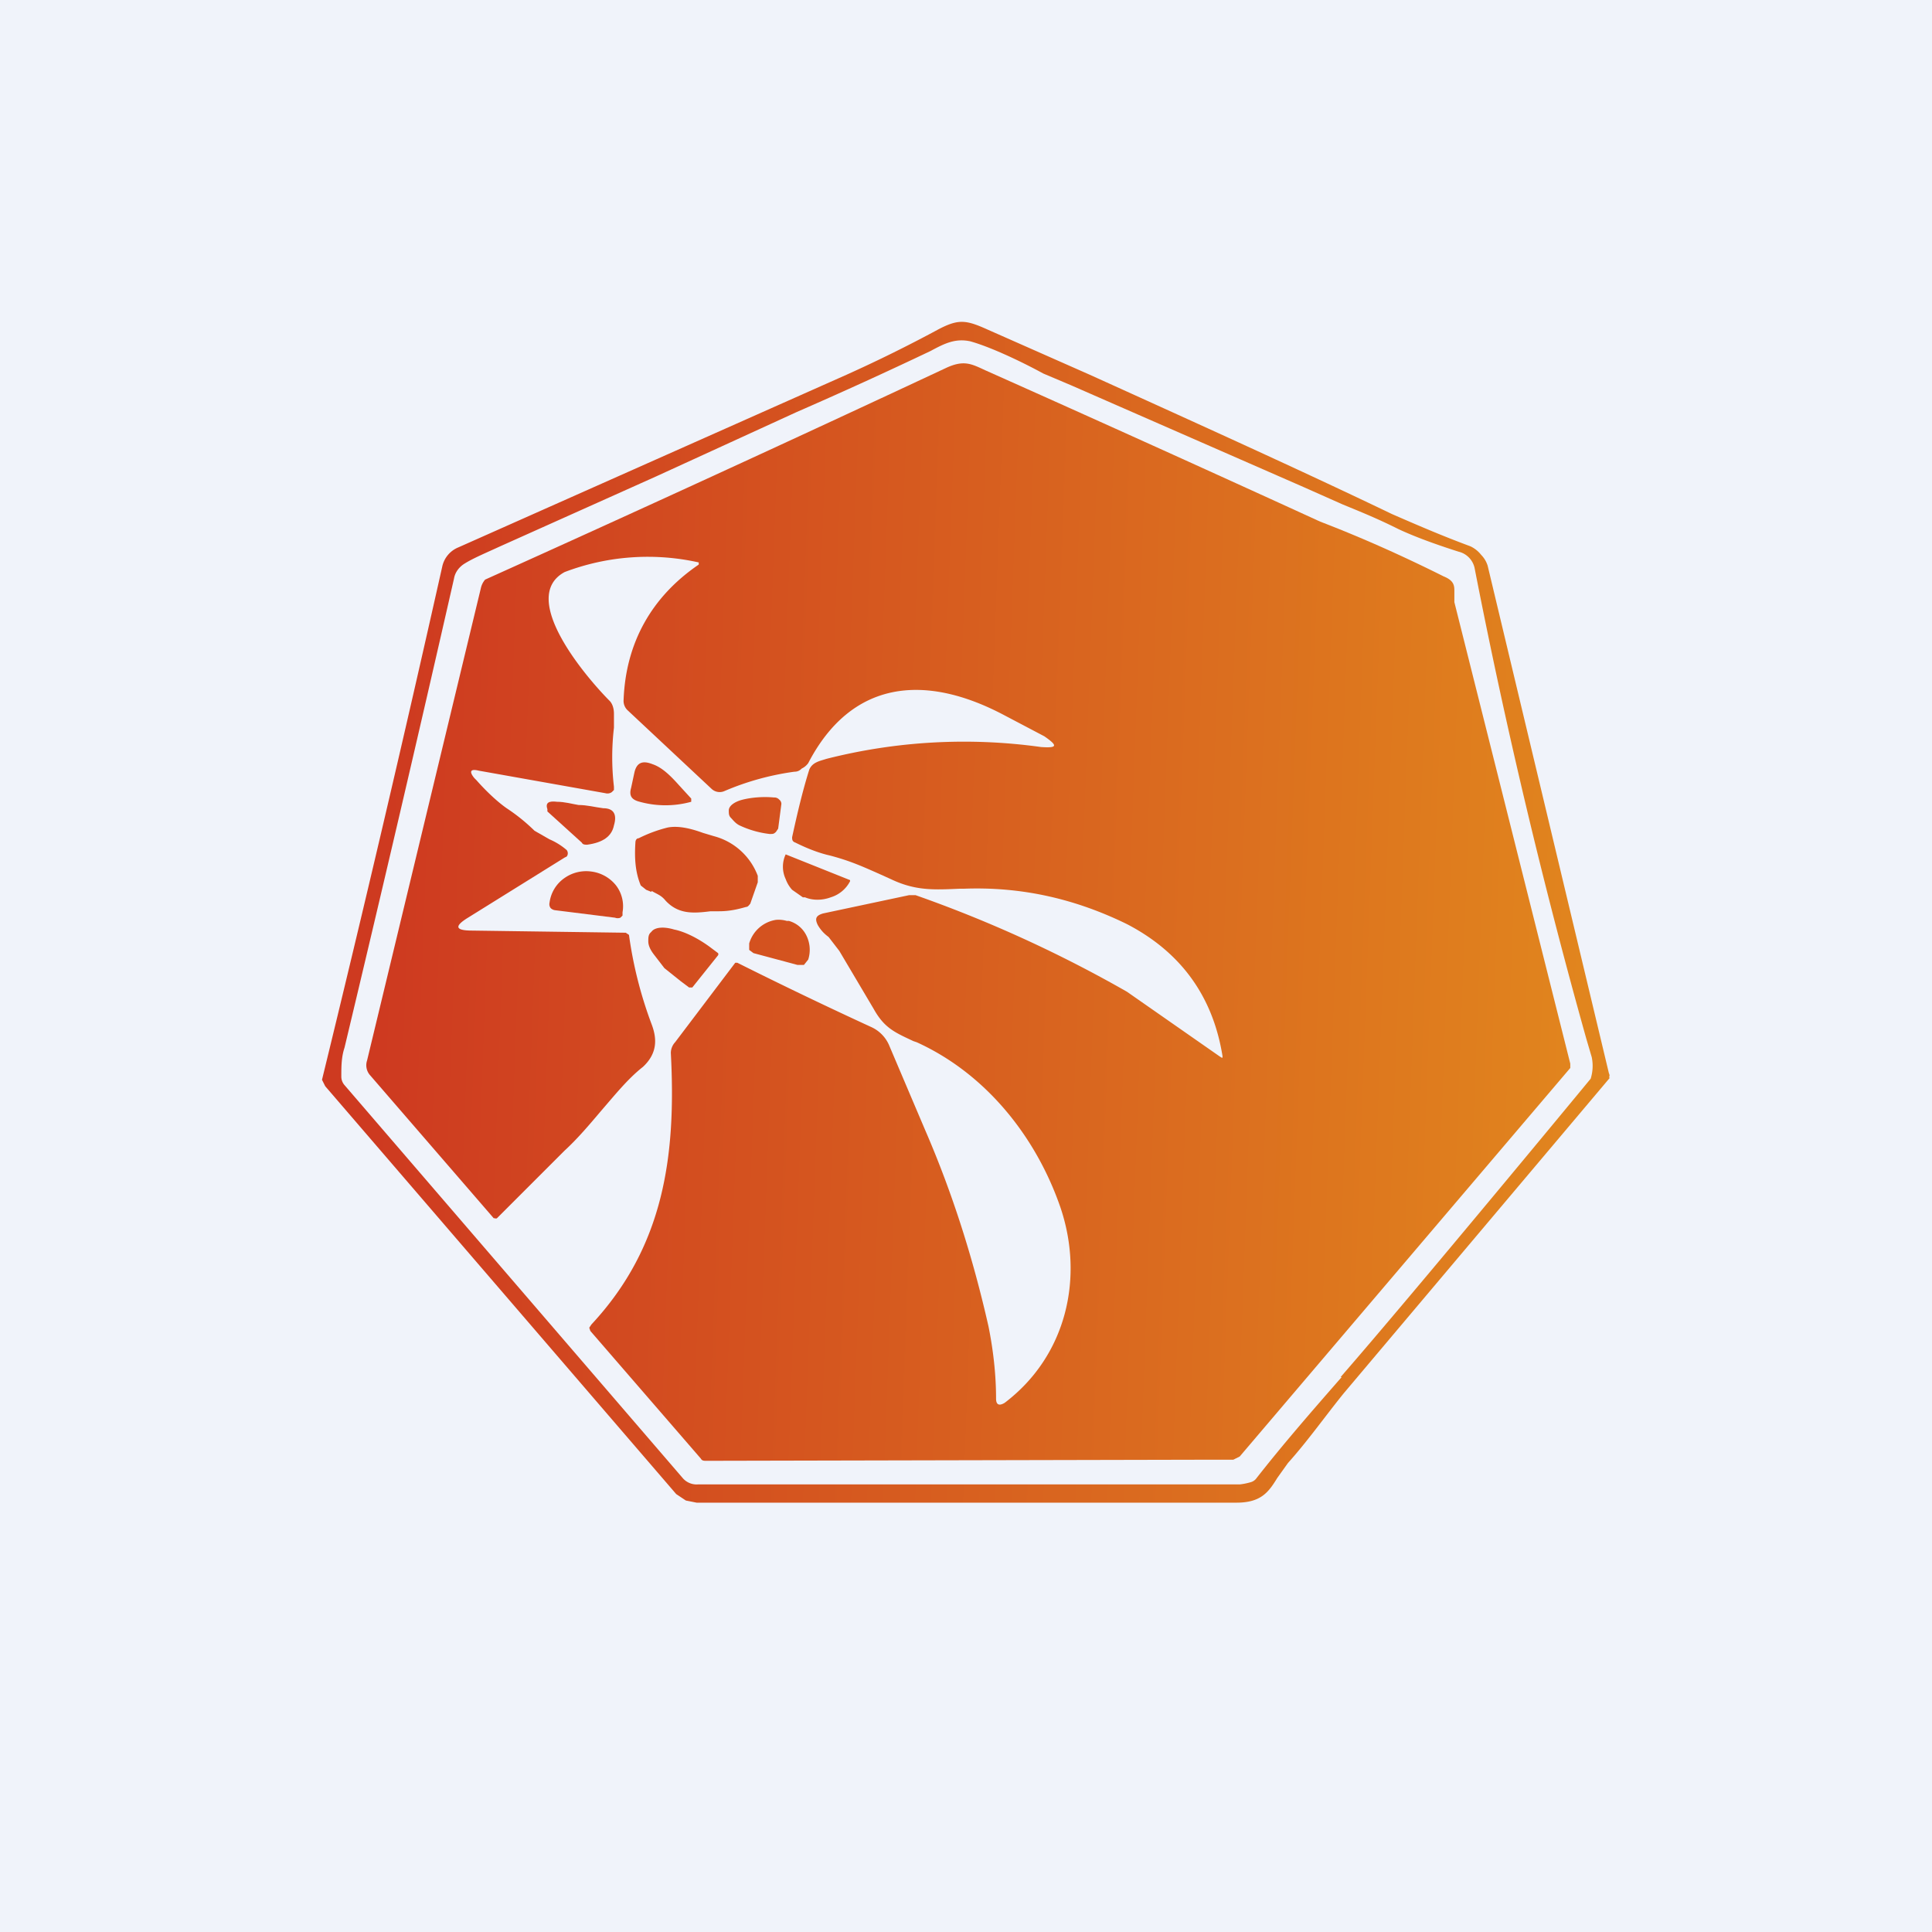 <!-- by TradingView --><svg width="18" height="18" viewBox="0 0 18 18" xmlns="http://www.w3.org/2000/svg"><path fill="#F0F3FA" d="M0 0h18v18H0z"/><path d="M12.3 4.86a358.6 358.6 0 0 0-3.12-1.41c-.13-.06-.2-.1-.37-.02A328.44 328.44 0 0 1 4.52 5.4a.18.18 0 0 0-.04.08l-1.06 4.4a.14.14 0 0 0 .03.14l1.15 1.33h.01a.02.02 0 0 0 .02 0l.63-.63c.12-.11.23-.24.34-.37.13-.15.25-.3.39-.41.14-.13.13-.27.08-.4a3.86 3.86 0 0 1-.21-.83l-.03-.02-1.43-.02c-.16 0-.17-.04-.04-.12l.9-.56.02-.01a.05.05 0 0 0 0-.06.61.61 0 0 0-.16-.1l-.14-.08a1.7 1.7 0 0 0-.26-.21c-.1-.07-.21-.18-.28-.26l-.02-.02c-.05-.06-.04-.09.04-.07l1.18.21a.07.07 0 0 0 .06-.01l.02-.02v-.03a2.37 2.37 0 0 1 0-.55v-.13c0-.06-.02-.1-.04-.12-.2-.2-.86-.96-.42-1.2a2.18 2.18 0 0 1 1.25-.09v.02c-.44.3-.68.73-.7 1.26a.12.12 0 0 0 .04.1l.78.73a.11.11 0 0 0 .12.02c.21-.09.43-.15.65-.18.03 0 .05-.01.07-.03a.16.16 0 0 0 .06-.05c.4-.77 1.08-.84 1.82-.45l.38.2c.13.09.12.11-.03.1a5.2 5.2 0 0 0-2 .11c-.06.02-.13.03-.16.1-.06.19-.11.4-.16.63 0 .02 0 .04.03.05.12.06.23.1.32.12.19.05.3.1.48.18l.11.05c.22.1.39.09.62.08h.04c.53-.02 1.03.09 1.52.33.5.26.8.67.89 1.23 0 .02 0 .02-.03 0l-.86-.6a11.98 11.98 0 0 0-1.97-.9h-.06l-.8.17c-.07.02-.08.05-.05.11.03.05.06.08.1.11l.1.13.32.54c.1.18.2.22.37.3l.03.01c.66.3 1.12.9 1.34 1.54.22.65.06 1.38-.52 1.82-.05.03-.08.02-.08-.04 0-.24-.03-.47-.07-.67-.14-.62-.33-1.23-.59-1.83l-.34-.8a.33.33 0 0 0-.16-.16 41.72 41.72 0 0 1-1.25-.6h-.02l-.56.74a.15.15 0 0 0-.04.1c.05.95-.06 1.8-.74 2.53l-.02.03.01.03 1.03 1.19c.01.02.03.02.05.02l4.58-.01h.33l.06-.03 3.08-3.62v-.04l-1.08-4.3v-.1c0-.05 0-.1-.1-.14-.38-.19-.76-.36-1.15-.51Z" fill="url(#a)"/><path d="M6.33 7.32c-.08-.09-.16-.17-.25-.2-.1-.04-.15-.01-.17.08l-.03.14c-.02.07 0 .11.08.13a.9.9 0 0 0 .48 0v-.03l-.11-.12Z" fill="url(#b)"/><path d="m7.23 7.75.02-.03.03-.23a.05.05 0 0 0-.02-.04.06.06 0 0 0-.04-.02h-.01c-.1-.01-.21 0-.29.02-.08.02-.13.06-.13.1 0 .03 0 .05.02.07.02.02.04.05.08.07a.9.9 0 0 0 .28.08h.01c.02 0 .03 0 .05-.02Z" fill="url(#c)"/><path d="M5.62 7.53c.1 0 .13.06.1.16-.02.1-.1.16-.25.18-.02 0-.04 0-.05-.02l-.32-.29v-.02c-.02-.06.01-.08.09-.07.07 0 .14.02.2.03.08 0 .15.02.23.03Z" fill="url(#d)"/><path d="M6.07 8.3c.05.03.09.04.13.09.12.13.26.12.42.1h.08c.1 0 .18-.02.25-.04.02 0 .03-.02.04-.03l.07-.2v-.06a.6.6 0 0 0-.41-.37l-.1-.03c-.11-.04-.23-.07-.33-.05-.08.02-.17.05-.27.1-.02 0-.03.02-.03.04-.01.15 0 .28.05.4l.05.04.05.02Z" fill="url(#e)"/><path d="m7.92 8.2-.6-.24a.27.27 0 0 0 0 .23.3.3 0 0 0 .06.1l.1.07h.02c.07.03.16.03.24 0a.3.3 0 0 0 .18-.15Z" fill="url(#f)"/><path d="M5.17 8.48a.07.07 0 0 1-.04-.02.06.06 0 0 1-.01-.05.33.33 0 0 1 .14-.23.35.35 0 0 1 .25-.06.35.35 0 0 1 .23.13.32.32 0 0 1 .06.25v.03l-.02.02a.07.07 0 0 1-.05 0l-.56-.07Z" fill="url(#g)"/><path d="m6.98 8.85.04.03.41.11h.06l.04-.05a.3.3 0 0 0-.02-.23.26.26 0 0 0-.16-.13h-.02a.27.27 0 0 0-.1-.01.31.31 0 0 0-.25.22v.06Z" fill="url(#h)"/><path d="M6.44 9.2h.01l.24-.3a.02.02 0 0 0 0-.02l-.08-.06c-.11-.08-.23-.14-.33-.16-.1-.03-.18-.02-.21.02l-.01.01c-.02.02-.02.05-.02.08 0 .04.02.08.05.12l.1.13.15.12.08.06h.02Z" fill="url(#i)"/><path d="M14.99 10.04a.04.04 0 0 0 0-.04l-1.13-4.73a.25.25 0 0 0-.06-.1.28.28 0 0 0-.1-.08c-.27-.1-.5-.2-.73-.3-.77-.37-1.65-.77-2.82-1.3l-.95-.42c-.2-.09-.27-.1-.46 0a13.17 13.17 0 0 1-.85.42L4.27 5.1a.25.25 0 0 0-.15.18A257.8 257.8 0 0 1 3 10.06l.03.06 3.27 3.8.09.06.1.02h5.03c.23 0 .3-.1.38-.23l.1-.14c.18-.2.35-.44.52-.65L15 10.04Zm-2.49 2.79c-.28.32-.55.63-.8.95a.1.1 0 0 1-.05.03.58.58 0 0 1-.1.02H6.5a.17.17 0 0 1-.14-.06l-3.15-3.66a.12.12 0 0 1-.03-.08c0-.09 0-.18.03-.27a414.52 414.52 0 0 0 1.02-4.37c.01-.06.05-.11.1-.14.08-.05.2-.1.33-.16l1.45-.65 1.31-.6a41.54 41.54 0 0 0 1.25-.57c.13-.07.23-.12.37-.09.18.05.46.18.68.3l.26.11 2.17.95.36.16c.17.07.32.13.52.23.15.07.34.14.56.21a.2.2 0 0 1 .15.16 55.7 55.7 0 0 0 1.04 4.38l.05.17a.4.4 0 0 1-.01.2s-1.65 2-2.33 2.78Z" fill="url(#j)"/><defs><linearGradient id="a" x1="3.54" y1="9.51" x2="14.72" y2="9.92" gradientUnits="userSpaceOnUse"><stop stop-color="#CE3A20"/><stop offset="1" stop-color="#E1851E"/></linearGradient><linearGradient id="b" x1="3.54" y1="9.51" x2="14.72" y2="9.92" gradientUnits="userSpaceOnUse"><stop stop-color="#CE3A20"/><stop offset="1" stop-color="#E1851E"/></linearGradient><linearGradient id="c" x1="3.54" y1="9.51" x2="14.72" y2="9.92" gradientUnits="userSpaceOnUse"><stop stop-color="#CE3A20"/><stop offset="1" stop-color="#E1851E"/></linearGradient><linearGradient id="d" x1="3.54" y1="9.51" x2="14.72" y2="9.92" gradientUnits="userSpaceOnUse"><stop stop-color="#CE3A20"/><stop offset="1" stop-color="#E1851E"/></linearGradient><linearGradient id="e" x1="3.54" y1="9.51" x2="14.72" y2="9.92" gradientUnits="userSpaceOnUse"><stop stop-color="#CE3A20"/><stop offset="1" stop-color="#E1851E"/></linearGradient><linearGradient id="f" x1="3.54" y1="9.51" x2="14.72" y2="9.92" gradientUnits="userSpaceOnUse"><stop stop-color="#CE3A20"/><stop offset="1" stop-color="#E1851E"/></linearGradient><linearGradient id="g" x1="3.54" y1="9.51" x2="14.72" y2="9.92" gradientUnits="userSpaceOnUse"><stop stop-color="#CE3A20"/><stop offset="1" stop-color="#E1851E"/></linearGradient><linearGradient id="h" x1="3.54" y1="9.51" x2="14.72" y2="9.92" gradientUnits="userSpaceOnUse"><stop stop-color="#CE3A20"/><stop offset="1" stop-color="#E1851E"/></linearGradient><linearGradient id="i" x1="3.54" y1="9.51" x2="14.72" y2="9.92" gradientUnits="userSpaceOnUse"><stop stop-color="#CE3A20"/><stop offset="1" stop-color="#E1851E"/></linearGradient><linearGradient id="j" x1="3.54" y1="9.51" x2="14.72" y2="9.92" gradientUnits="userSpaceOnUse"><stop stop-color="#CE3A20"/><stop offset="1" stop-color="#E1851E"/></linearGradient></defs></svg>